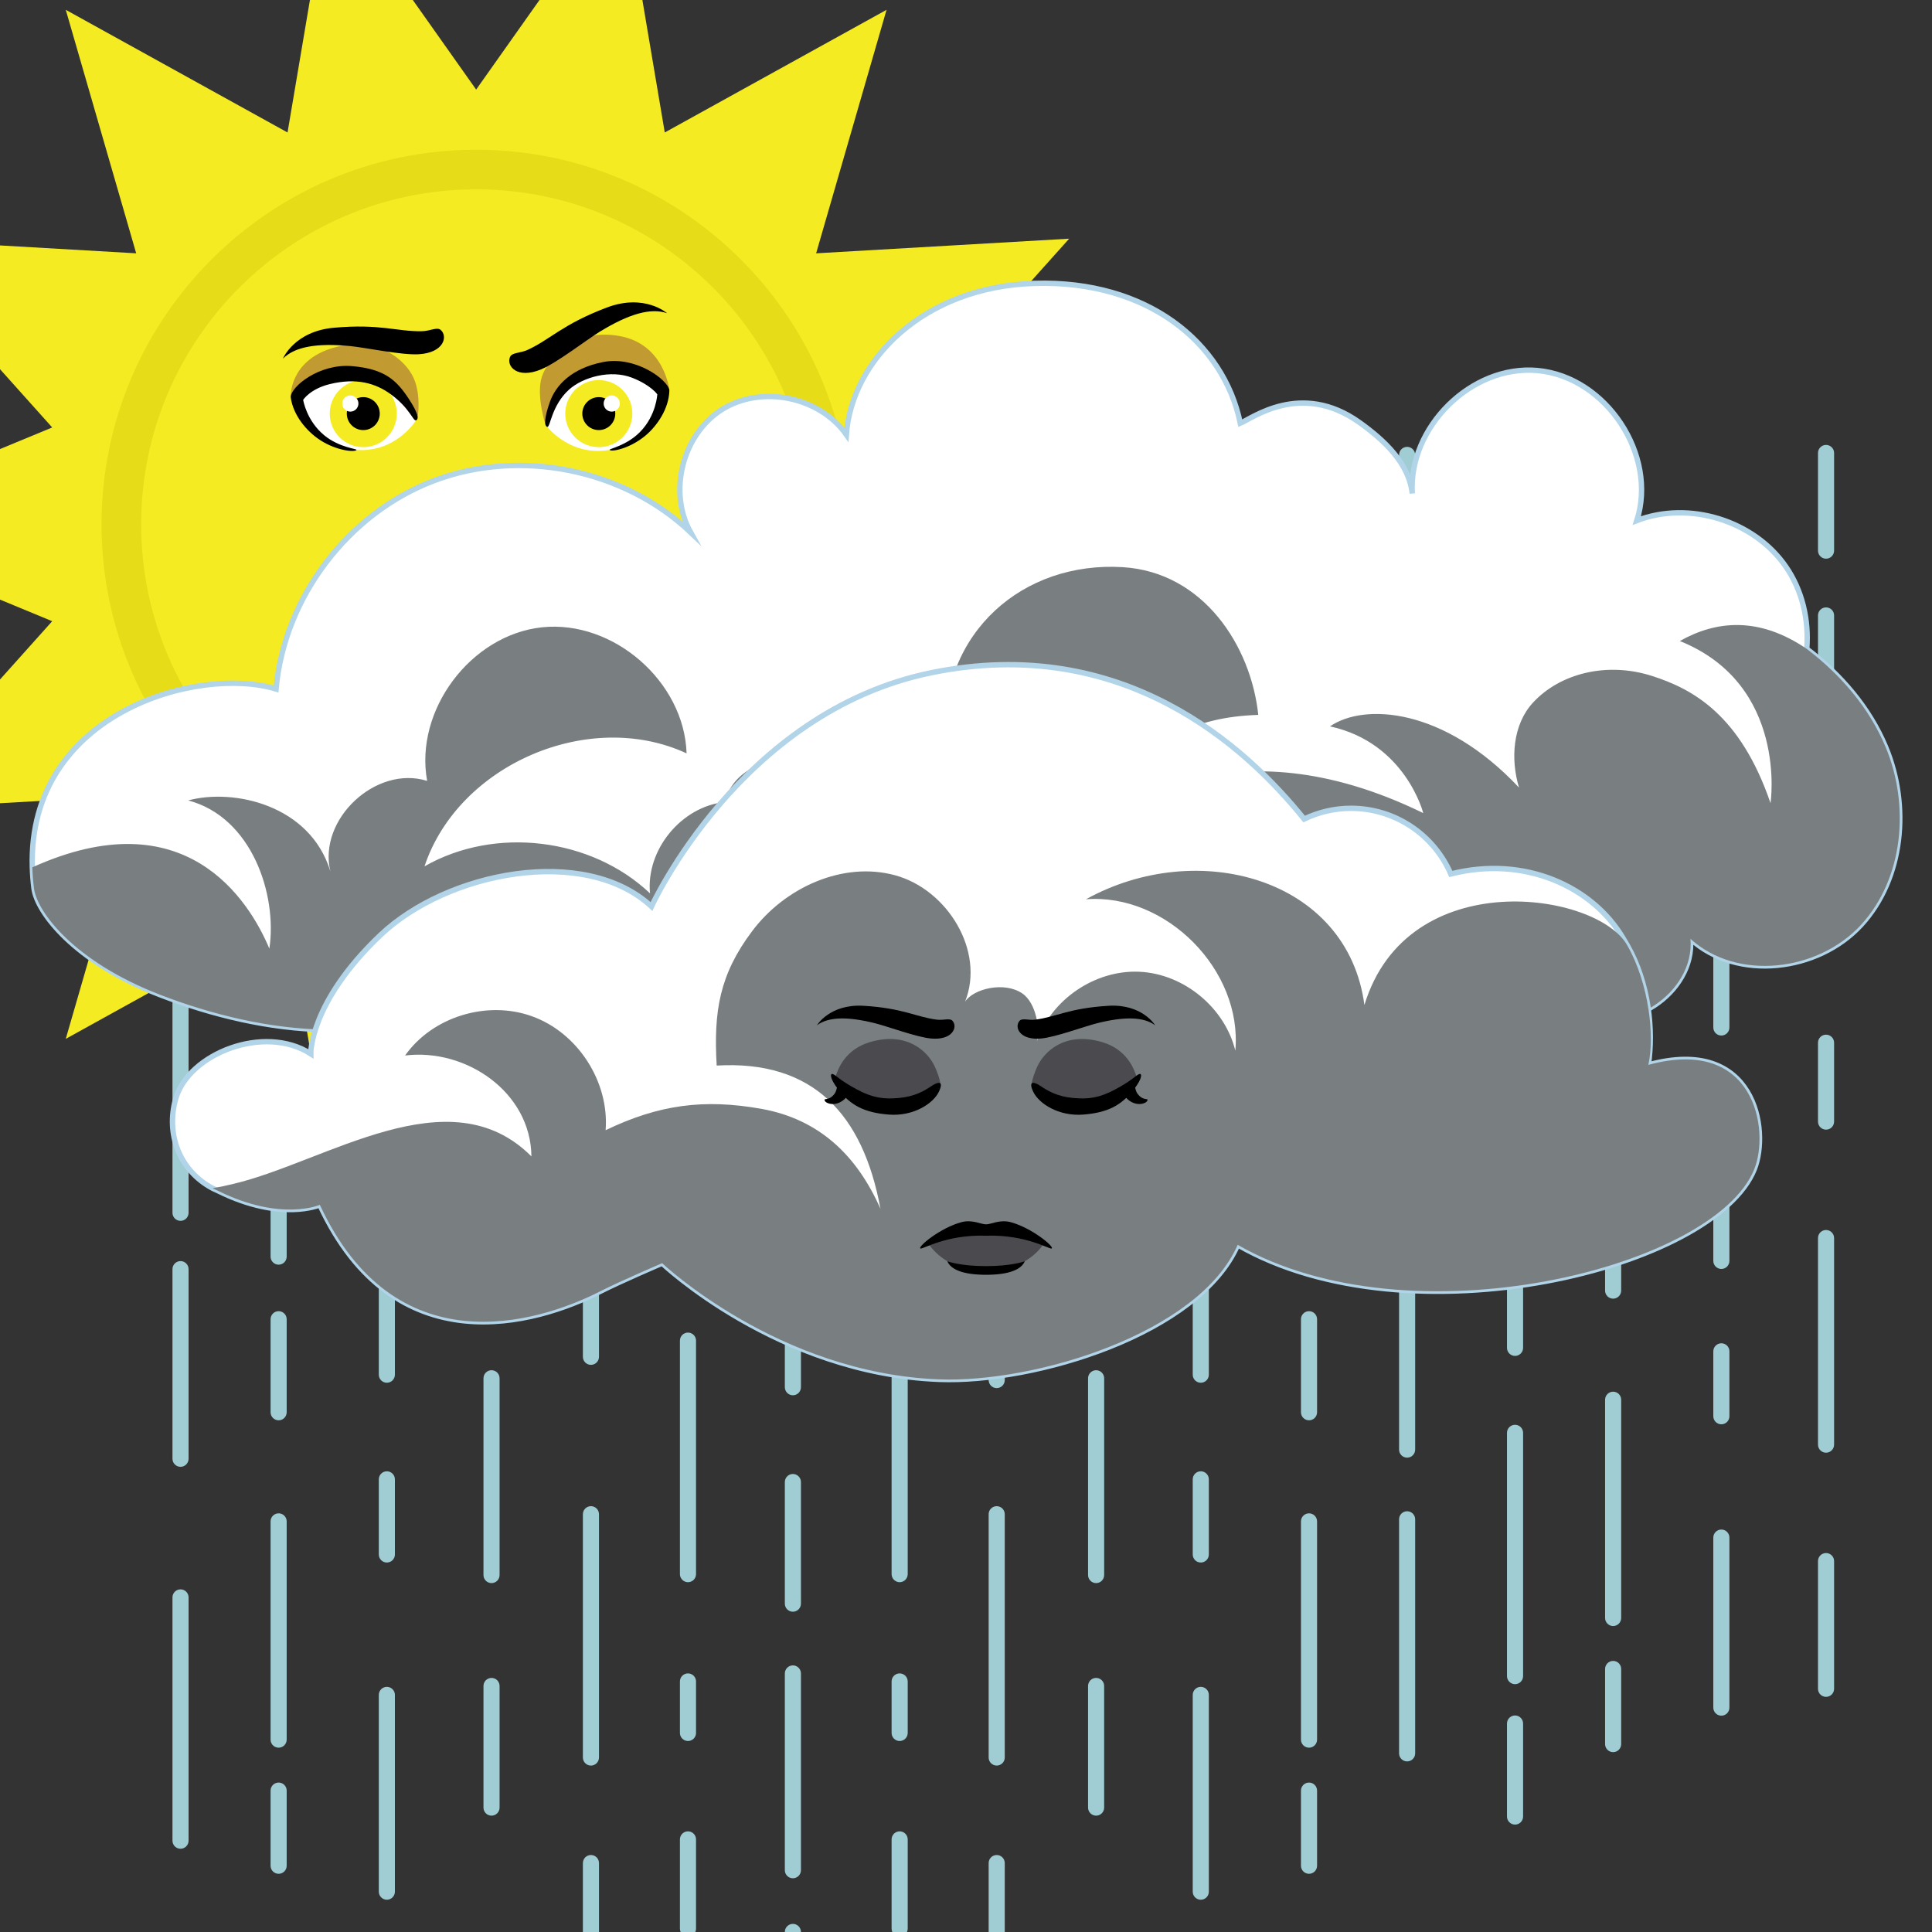 <?xml version="1.0" encoding="UTF-8" standalone="no"?>
<svg
   xmlns:dc="http://purl.org/dc/elements/1.1/"
   xmlns:cc="http://creativecommons.org/ns#"
   xmlns:rdf="http://www.w3.org/1999/02/22-rdf-syntax-ns#"
   xmlns:svg="http://www.w3.org/2000/svg"
   xmlns="http://www.w3.org/2000/svg"
   xmlns:xlink="http://www.w3.org/1999/xlink"
   xmlns:sodipodi="http://sodipodi.sourceforge.net/DTD/sodipodi-0.dtd"
   xmlns:inkscape="http://www.inkscape.org/namespaces/inkscape"
   inkscape:version="1.0 (4035a4fb49, 2020-05-01)"
   sodipodi:docname="305.svg"
   xml:space="preserve"
   enable-background="new 0 0 360 360"
   viewBox="0 0 360 360"
   height="360px"
   width="360px"
   y="0px"
   x="0px"
   id="Capa_1"
   version="1.0"><rect x="0" y="0" width="360" height="360" fill="#333333" stroke="none"/><defs
   id="defs525"><clipPath
   id="SVGID_2_-4"><use
     xlink:href="#SVGID_3_"
     overflow="visible"
     id="use5-27" /></clipPath><clipPath
   id="clipPath1219"><use
     xlink:href="#SVGID_3_"
     overflow="visible"
     id="use1217" /></clipPath><clipPath
   id="SVGID_2_-3"><use
     xlink:href="#SVGID_3_"
     overflow="visible"
     id="use5-8" /></clipPath><rect
   id="SVGID_3_"
   y="-0.57"
   width="360"
   height="361.141" />
	<defs
   id="defs3">
		<rect
   id="SVGID_1_"
   width="360"
   height="361.142" />
	</defs>
	<clipPath
   id="SVGID_2_">
		<use
   xlink:href="#SVGID_1_"
   overflow="visible"
   id="use5" />
	</clipPath>
	
	
	
	
	
	
	
	
</defs><sodipodi:namedview
   inkscape:current-layer="g1205"
   inkscape:window-maximized="1"
   inkscape:window-y="-8"
   inkscape:window-x="-8"
   inkscape:cy="143.16651"
   inkscape:cx="82.116304"
   inkscape:zoom="0.83477884"
   showgrid="false"
   id="namedview523"
   inkscape:window-height="1017"
   inkscape:window-width="1920"
   inkscape:pageshadow="2"
   inkscape:pageopacity="0"
   guidetolerance="10"
   gridtolerance="10"
   objecttolerance="10"
   borderopacity="1"
   bordercolor="#666666"
   pagecolor="#ffffff" />
<g
   clip-path="url(#SVGID_2_)"
   id="g486">
		<g
   id="g36">
			<g
   id="g10">
				<path
   fill="#a0cdd3"
   d="m 51.918,325.655 c -0.828,0 -1.5,-0.672 -1.5,-1.5 v -40.667 c 0,-0.828 0.672,-1.5 1.5,-1.5 0.828,0 1.5,0.672 1.5,1.5 v 40.667 c 0,0.828 -0.672,1.5 -1.5,1.5 z"
   id="path8" />
			</g>
			<g
   id="g14">
				<path
   fill="#a0cdd3"
   d="m 51.918,235.654 c -0.828,0 -1.5,-0.672 -1.5,-1.5 V 216.82 c 0,-0.828 0.672,-1.5 1.5,-1.5 0.828,0 1.5,0.672 1.5,1.5 v 17.334 c 0,0.828 -0.672,1.5 -1.5,1.5 z"
   id="path12" />
			</g>
			<g
   id="g18">
				<path
   fill="#a0cdd3"
   d="m 51.918,136.154 c -0.828,0 -1.5,-0.671 -1.5,-1.5 V 117.32 c 0,-0.829 0.672,-1.5 1.5,-1.5 0.828,0 1.5,0.671 1.5,1.5 v 17.333 c 0,0.829 -0.672,1.501 -1.5,1.501 z"
   id="path16" />
			</g>
			<g
   id="g22">
				<path
   fill="#a0cdd3"
   d="m 51.918,264.654 c -0.828,0 -1.5,-0.672 -1.5,-1.5 V 245.82 c 0,-0.828 0.672,-1.5 1.5,-1.5 0.828,0 1.5,0.672 1.5,1.5 v 17.334 c 0,0.828 -0.672,1.5 -1.5,1.5 z"
   id="path20" />
			</g>
			<g
   id="g26">
				<path
   fill="#a0cdd3"
   d="m 51.918,206.82 c -0.828,0 -1.5,-0.671 -1.5,-1.5 v -10 c 0,-0.829 0.672,-1.5 1.5,-1.5 0.828,0 1.5,0.671 1.5,1.5 v 10 c 0,0.829 -0.672,1.5 -1.5,1.5 z"
   id="path24" />
			</g>
			<g
   id="g30">
				<path
   fill="#a0cdd3"
   d="m 51.918,187.32 c -0.828,0 -1.5,-0.671 -1.5,-1.5 v -35.333 c 0,-0.829 0.672,-1.5 1.5,-1.5 0.828,0 1.5,0.671 1.5,1.5 v 35.333 c 0,0.829 -0.672,1.5 -1.5,1.5 z"
   id="path28" />
			</g>
			<g
   id="g34">
				<path
   fill="#a0cdd3"
   d="m 51.918,349.155 c -0.828,0 -1.5,-0.672 -1.5,-1.5 v -14 c 0,-0.828 0.672,-1.5 1.5,-1.5 0.828,0 1.5,0.672 1.5,1.5 v 14 c 0,0.828 -0.672,1.5 -1.5,1.5 z"
   id="path32" />
			</g>
		</g>
		<g
   id="g62">
			<g
   id="g40">
				<path
   fill="#a0cdd3"
   d="m 91.589,157.82 c -0.829,0 -1.5,-0.671 -1.5,-1.5 v -10 c 0,-0.829 0.671,-1.5 1.5,-1.5 0.829,0 1.5,0.671 1.5,1.5 v 10 c 0,0.829 -0.671,1.5 -1.5,1.5 z"
   id="path38" />
			</g>
			<g
   id="g44">
				<path
   fill="#a0cdd3"
   d="m 91.589,338.321 c -0.829,0 -1.5,-0.672 -1.5,-1.5 v -22.666 c 0,-0.829 0.671,-1.5 1.5,-1.5 0.829,0 1.5,0.672 1.5,1.5 v 22.666 c 0,0.828 -0.671,1.5 -1.5,1.5 z"
   id="path42" />
			</g>
			<g
   id="g48">
				<path
   fill="#a0cdd3"
   d="m 91.589,136.32 c -0.829,0 -1.5,-0.671 -1.5,-1.5 v -17.333 c 0,-0.829 0.671,-1.5 1.5,-1.5 0.829,0 1.5,0.671 1.5,1.5 v 17.333 c 0,0.829 -0.671,1.5 -1.5,1.5 z"
   id="path46" />
			</g>
			<g
   id="g52">
				<path
   fill="#a0cdd3"
   d="m 91.589,204.32 c -0.829,0 -1.5,-0.671 -1.5,-1.5 v -35.333 c 0,-0.829 0.671,-1.5 1.5,-1.5 0.829,0 1.5,0.671 1.5,1.5 v 35.333 c 0,0.829 -0.671,1.5 -1.5,1.5 z"
   id="path50" />
			</g>
			<g
   id="g56">
				<path
   fill="#a0cdd3"
   d="m 91.589,237.654 c -0.829,0 -1.5,-0.672 -1.5,-1.5 v -14 c 0,-0.828 0.671,-1.5 1.5,-1.5 0.829,0 1.5,0.672 1.5,1.5 v 14 c 0,0.828 -0.671,1.5 -1.5,1.5 z"
   id="path54" />
			</g>
			<g
   id="g60">
				<path
   fill="#a0cdd3"
   d="m 91.589,294.987 c -0.829,0 -1.5,-0.672 -1.5,-1.5 V 256.82 c 0,-0.828 0.671,-1.5 1.5,-1.5 0.829,0 1.5,0.672 1.5,1.5 v 36.667 c 0,0.828 -0.671,1.5 -1.5,1.5 z"
   id="path58" />
			</g>
		</g>
		<g
   id="g84">
			<g
   id="g66">
				<path
   fill="#a0cdd3"
   d="m 33.638,168.654 c -0.828,0 -1.5,-0.671 -1.5,-1.5 V 149.82 c 0,-0.829 0.672,-1.5 1.5,-1.5 0.828,0 1.5,0.671 1.5,1.5 v 17.333 c 0,0.829 -0.672,1.501 -1.5,1.501 z"
   id="path64" />
			</g>
			<g
   id="g70">
				<path
   fill="#a0cdd3"
   d="m 33.638,136.82 c -0.828,0 -1.5,-0.671 -1.5,-1.5 v -17.333 c 0,-0.829 0.672,-1.5 1.5,-1.5 0.828,0 1.5,0.671 1.5,1.5 v 17.333 c 0,0.829 -0.672,1.5 -1.5,1.5 z"
   id="path68" />
			</g>
			<g
   id="g74">
				<path
   fill="#a0cdd3"
   d="m 33.638,273.32 c -0.828,0 -1.5,-0.672 -1.5,-1.5 v -35.333 c 0,-0.828 0.672,-1.5 1.5,-1.5 0.828,0 1.5,0.672 1.5,1.5 v 35.333 c 0,0.828 -0.672,1.5 -1.5,1.5 z"
   id="path72" />
			</g>
			<g
   id="g78">
				<path
   fill="#a0cdd3"
   d="m 33.638,227.487 c -0.828,0 -1.5,-0.672 -1.5,-1.5 v -45.333 c 0,-0.829 0.672,-1.5 1.5,-1.5 0.828,0 1.5,0.671 1.5,1.5 v 45.333 c 0,0.828 -0.672,1.5 -1.5,1.5 z"
   id="path76" />
			</g>
			<g
   id="g82">
				<path
   fill="#a0cdd3"
   d="m 33.638,344.487 c -0.828,0 -1.5,-0.672 -1.5,-1.5 v -45.333 c 0,-0.828 0.672,-1.5 1.5,-1.5 0.828,0 1.5,0.672 1.5,1.5 v 45.333 c 0,0.828 -0.672,1.5 -1.5,1.5 z"
   id="path80" />
			</g>
		</g>
		<g
   id="g114">
			<g
   id="g88">
				<path
   fill="#a0cdd3"
   d="m 110.112,117.82 c -0.829,0 -1.5,-0.671 -1.5,-1.5 v -10 c 0,-0.829 0.671,-1.5 1.5,-1.5 0.829,0 1.5,0.671 1.5,1.5 v 10 c 0,0.829 -0.671,1.5 -1.5,1.5 z"
   id="path86" />
			</g>
			<g
   id="g92">
				<path
   fill="#a0cdd3"
   d="m 110.112,171.654 c -0.829,0 -1.5,-0.671 -1.5,-1.5 V 138.82 c 0,-0.829 0.671,-1.5 1.5,-1.5 0.829,0 1.5,0.671 1.5,1.5 v 31.333 c 0,0.829 -0.671,1.501 -1.5,1.501 z"
   id="path90" />
			</g>
			<g
   id="g96">
				<path
   fill="#a0cdd3"
   d="m 110.112,199.654 c -0.829,0 -1.5,-0.671 -1.5,-1.5 v -12 c 0,-0.829 0.671,-1.5 1.5,-1.5 0.829,0 1.5,0.671 1.5,1.5 v 12 c 0,0.828 -0.671,1.5 -1.5,1.5 z"
   id="path94" />
			</g>
			<g
   id="g100">
				<path
   fill="#a0cdd3"
   d="m 110.112,254.32 c -0.829,0 -1.5,-0.672 -1.5,-1.5 v -33.333 c 0,-0.828 0.671,-1.5 1.5,-1.5 0.829,0 1.5,0.672 1.5,1.5 v 33.333 c 0,0.828 -0.671,1.5 -1.5,1.5 z"
   id="path98" />
			</g>
			<g
   id="g104">
				<path
   fill="#a0cdd3"
   d="m 110.112,362.655 c -0.829,0 -1.5,-0.672 -1.5,-1.5 v -14 c 0,-0.828 0.671,-1.5 1.5,-1.5 0.829,0 1.5,0.672 1.5,1.5 v 14 c 0,0.828 -0.671,1.5 -1.5,1.5 z"
   id="path102" />
			</g>
			<g
   id="g108">
				<path
   fill="#a0cdd3"
   d="m 110.112,98.654 c -0.829,0 -1.5,-0.671 -1.5,-1.5 v -14 c 0,-0.829 0.671,-1.5 1.5,-1.5 0.829,0 1.5,0.671 1.5,1.5 v 14 c 0,0.828 -0.671,1.5 -1.5,1.5 z"
   id="path106" />
			</g>
			<g
   id="g112">
				<path
   fill="#a0cdd3"
   d="m 110.112,328.987 c -0.829,0 -1.5,-0.672 -1.5,-1.5 v -45.333 c 0,-0.828 0.671,-1.5 1.5,-1.5 0.829,0 1.5,0.672 1.5,1.5 v 45.333 c 0,0.828 -0.671,1.5 -1.5,1.5 z"
   id="path110" />
			</g>
		</g>
		<g
   id="g140">
			<g
   id="g118">
				<path
   fill="#a0cdd3"
   d="m 128.195,179.805 c -0.828,0 -1.5,-0.671 -1.5,-1.5 v -39.03 c 0,-0.829 0.672,-1.5 1.5,-1.5 0.829,0 1.5,0.671 1.5,1.5 v 39.03 c 0,0.828 -0.671,1.5 -1.5,1.5 z"
   id="path116" />
			</g>
			<g
   id="g122">
				<path
   fill="#a0cdd3"
   d="m 128.195,128.458 c -0.828,0 -1.5,-0.671 -1.5,-1.5 V 87.927 c 0,-0.829 0.672,-1.5 1.5,-1.5 0.829,0 1.5,0.671 1.5,1.5 v 39.031 c 0,0.828 -0.671,1.5 -1.5,1.5 z"
   id="path120" />
			</g>
			<g
   id="g126">
				<path
   fill="#a0cdd3"
   d="m 128.195,231.633 c -0.828,0 -1.5,-0.672 -1.5,-1.5 v -21.755 c 0,-0.829 0.672,-1.5 1.5,-1.5 0.829,0 1.5,0.671 1.5,1.5 v 21.755 c 0,0.828 -0.671,1.5 -1.5,1.5 z"
   id="path124" />
			</g>
			<g
   id="g130">
				<path
   fill="#a0cdd3"
   d="m 128.195,324.411 c -0.828,0 -1.5,-0.672 -1.5,-1.5 v -9.598 c 0,-0.828 0.672,-1.5 1.5,-1.5 0.829,0 1.5,0.672 1.5,1.5 v 9.598 c 0,0.828 -0.671,1.5 -1.5,1.5 z"
   id="path128" />
			</g>
			<g
   id="g134">
				<path
   fill="#a0cdd3"
   d="m 128.195,360.881 c -0.828,0 -1.5,-0.672 -1.5,-1.5 v -16.637 c 0,-0.828 0.672,-1.5 1.5,-1.5 0.829,0 1.5,0.672 1.5,1.5 v 16.637 c 0,0.828 -0.671,1.5 -1.5,1.5 z"
   id="path132" />
			</g>
			<g
   id="g138">
				<path
   fill="#a0cdd3"
   d="m 128.195,294.817 c -0.828,0 -1.5,-0.672 -1.5,-1.5 v -43.51 c 0,-0.828 0.672,-1.5 1.5,-1.5 0.829,0 1.5,0.672 1.5,1.5 v 43.51 c 0,0.829 -0.671,1.5 -1.5,1.5 z"
   id="path136" />
			</g>
		</g>
		<g
   id="g166">
			<g
   id="g144">
				<path
   fill="#a0cdd3"
   d="m 72.084,257.654 c -0.828,0 -1.5,-0.672 -1.5,-1.5 V 224.82 c 0,-0.828 0.672,-1.5 1.5,-1.5 0.829,0 1.5,0.672 1.5,1.5 v 31.334 c 0,0.828 -0.671,1.5 -1.5,1.5 z"
   id="path142" />
			</g>
			<g
   id="g148">
				<path
   fill="#a0cdd3"
   d="m 72.084,291.154 c -0.828,0 -1.5,-0.672 -1.5,-1.5 v -14 c 0,-0.828 0.672,-1.5 1.5,-1.5 0.829,0 1.5,0.672 1.5,1.5 v 14 c 0,0.828 -0.671,1.5 -1.5,1.5 z"
   id="path146" />
			</g>
			<g
   id="g152">
				<path
   fill="#a0cdd3"
   d="m 72.084,117.154 c -0.828,0 -1.5,-0.671 -1.5,-1.5 v -14 c 0,-0.829 0.672,-1.5 1.5,-1.5 0.829,0 1.5,0.671 1.5,1.5 v 14 c 0,0.828 -0.671,1.5 -1.5,1.5 z"
   id="path150" />
			</g>
			<g
   id="g156">
				<path
   fill="#a0cdd3"
   d="m 72.084,353.987 c -0.828,0 -1.5,-0.672 -1.5,-1.5 v -36.666 c 0,-0.828 0.672,-1.5 1.5,-1.5 0.829,0 1.5,0.672 1.5,1.5 v 36.666 c 0,0.828 -0.671,1.5 -1.5,1.5 z"
   id="path154" />
			</g>
			<g
   id="g160">
				<path
   fill="#a0cdd3"
   d="m 72.084,175.987 c -0.828,0 -1.5,-0.671 -1.5,-1.5 v -45.333 c 0,-0.829 0.672,-1.5 1.5,-1.5 0.829,0 1.5,0.671 1.5,1.5 v 45.333 c 0,0.829 -0.671,1.5 -1.5,1.5 z"
   id="path158" />
			</g>
			<g
   id="g164">
				<path
   fill="#a0cdd3"
   d="m 72.084,207.32 c -0.828,0 -1.5,-0.671 -1.5,-1.5 v -19.333 c 0,-0.829 0.672,-1.5 1.5,-1.5 0.829,0 1.5,0.671 1.5,1.5 v 19.333 c 0,0.829 -0.671,1.5 -1.5,1.5 z"
   id="path162" />
			</g>
		</g>
		<g
   id="g200">
			<g
   id="g170">
				<path
   fill="#a0cdd3"
   d="m 243.916,325.655 c -0.829,0 -1.5,-0.672 -1.5,-1.5 v -40.667 c 0,-0.828 0.671,-1.5 1.5,-1.5 0.828,0 1.5,0.672 1.5,1.5 v 40.667 c 0,0.828 -0.672,1.5 -1.5,1.5 z"
   id="path168" />
			</g>
			<g
   id="g174">
				<path
   fill="#a0cdd3"
   d="m 243.916,235.654 c -0.829,0 -1.5,-0.672 -1.5,-1.5 V 216.82 c 0,-0.828 0.671,-1.5 1.5,-1.5 0.828,0 1.5,0.672 1.5,1.5 v 17.334 c 0,0.828 -0.672,1.5 -1.5,1.5 z"
   id="path172" />
			</g>
			<g
   id="g178">
				<path
   fill="#a0cdd3"
   d="m 243.916,136.154 c -0.829,0 -1.5,-0.671 -1.5,-1.5 V 117.32 c 0,-0.829 0.671,-1.5 1.5,-1.5 0.828,0 1.5,0.671 1.5,1.5 v 17.333 c 0,0.829 -0.672,1.501 -1.5,1.501 z"
   id="path176" />
			</g>
			<g
   id="g182">
				<path
   fill="#a0cdd3"
   d="m 243.916,264.654 c -0.829,0 -1.5,-0.672 -1.5,-1.5 V 245.82 c 0,-0.828 0.671,-1.5 1.5,-1.5 0.828,0 1.5,0.672 1.5,1.5 v 17.334 c 0,0.828 -0.672,1.5 -1.5,1.5 z"
   id="path180" />
			</g>
			<g
   id="g186">
				<path
   fill="#a0cdd3"
   d="m 243.916,206.82 c -0.829,0 -1.5,-0.671 -1.5,-1.5 v -10 c 0,-0.829 0.671,-1.5 1.5,-1.5 0.828,0 1.5,0.671 1.5,1.5 v 10 c 0,0.829 -0.672,1.5 -1.5,1.5 z"
   id="path184" />
			</g>
			<g
   id="g190">
				<path
   fill="#a0cdd3"
   d="m 243.916,103.487 c -0.829,0 -1.5,-0.671 -1.5,-1.5 v -10 c 0,-0.829 0.671,-1.5 1.5,-1.5 0.828,0 1.5,0.671 1.5,1.5 v 10 c 0,0.829 -0.672,1.5 -1.5,1.5 z"
   id="path188" />
			</g>
			<g
   id="g194">
				<path
   fill="#a0cdd3"
   d="m 243.916,187.32 c -0.829,0 -1.5,-0.671 -1.5,-1.5 v -35.333 c 0,-0.829 0.671,-1.5 1.5,-1.5 0.828,0 1.5,0.671 1.5,1.5 v 35.333 c 0,0.829 -0.672,1.5 -1.5,1.5 z"
   id="path192" />
			</g>
			<g
   id="g198">
				<path
   fill="#a0cdd3"
   d="m 243.916,349.155 c -0.829,0 -1.5,-0.672 -1.5,-1.5 v -14 c 0,-0.828 0.671,-1.5 1.5,-1.5 0.828,0 1.5,0.672 1.5,1.5 v 14 c 0,0.828 -0.672,1.5 -1.5,1.5 z"
   id="path196" />
			</g>
		</g>
		<g
   id="g230">
			<g
   id="g204">
				<path
   fill="#a0cdd3"
   d="m 204.244,157.82 c -0.828,0 -1.5,-0.671 -1.5,-1.5 v -10 c 0,-0.829 0.672,-1.5 1.5,-1.5 0.828,0 1.5,0.671 1.5,1.5 v 10 c 0,0.829 -0.672,1.5 -1.5,1.5 z"
   id="path202" />
			</g>
			<g
   id="g208">
				<path
   fill="#a0cdd3"
   d="m 204.244,108.487 c -0.828,0 -1.5,-0.671 -1.5,-1.5 v -10 c 0,-0.829 0.672,-1.5 1.5,-1.5 0.828,0 1.5,0.671 1.5,1.5 v 10 c 0,0.829 -0.672,1.5 -1.5,1.5 z"
   id="path206" />
			</g>
			<g
   id="g212">
				<path
   fill="#a0cdd3"
   d="m 204.244,338.321 c -0.828,0 -1.5,-0.672 -1.5,-1.5 v -22.666 c 0,-0.829 0.672,-1.5 1.5,-1.5 0.828,0 1.5,0.672 1.5,1.5 v 22.666 c 0,0.828 -0.672,1.5 -1.5,1.5 z"
   id="path210" />
			</g>
			<g
   id="g216">
				<path
   fill="#a0cdd3"
   d="m 204.244,136.32 c -0.828,0 -1.5,-0.671 -1.5,-1.5 v -17.333 c 0,-0.829 0.672,-1.5 1.5,-1.5 0.828,0 1.5,0.671 1.5,1.5 v 17.333 c 0,0.829 -0.672,1.5 -1.5,1.5 z"
   id="path214" />
			</g>
			<g
   id="g220">
				<path
   fill="#a0cdd3"
   d="m 204.244,204.32 c -0.828,0 -1.5,-0.671 -1.5,-1.5 v -35.333 c 0,-0.829 0.672,-1.5 1.5,-1.5 0.828,0 1.5,0.671 1.5,1.5 v 35.333 c 0,0.829 -0.672,1.5 -1.5,1.5 z"
   id="path218" />
			</g>
			<g
   id="g224">
				<path
   fill="#a0cdd3"
   d="m 204.244,237.654 c -0.828,0 -1.5,-0.672 -1.5,-1.5 v -14 c 0,-0.828 0.672,-1.5 1.5,-1.5 0.828,0 1.5,0.672 1.5,1.5 v 14 c 0,0.828 -0.672,1.5 -1.5,1.5 z"
   id="path222" />
			</g>
			<g
   id="g228">
				<path
   fill="#a0cdd3"
   d="m 204.244,294.987 c -0.828,0 -1.5,-0.672 -1.5,-1.5 V 256.82 c 0,-0.828 0.672,-1.5 1.5,-1.5 0.828,0 1.5,0.672 1.5,1.5 v 36.667 c 0,0.828 -0.672,1.5 -1.5,1.5 z"
   id="path226" />
			</g>
		</g>
		<g
   id="g264">
			<g
   id="g234">
				<path
   fill="#a0cdd3"
   d="m 147.744,122.82 c -0.828,0 -1.5,-0.671 -1.5,-1.5 v -10 c 0,-0.829 0.672,-1.5 1.5,-1.5 0.828,0 1.5,0.671 1.5,1.5 v 10 c 0,0.829 -0.672,1.5 -1.5,1.5 z"
   id="path232" />
			</g>
			<g
   id="g238">
				<path
   fill="#a0cdd3"
   d="m 147.744,300.32 c -0.828,0 -1.5,-0.672 -1.5,-1.5 v -22.666 c 0,-0.828 0.672,-1.5 1.5,-1.5 0.828,0 1.5,0.672 1.5,1.5 v 22.666 c 0,0.828 -0.672,1.5 -1.5,1.5 z"
   id="path236" />
			</g>
			<g
   id="g242">
				<path
   fill="#a0cdd3"
   d="m 147.744,101.32 c -0.828,0 -1.5,-0.671 -1.5,-1.5 V 82.487 c 0,-0.829 0.672,-1.5 1.5,-1.5 0.828,0 1.5,0.671 1.5,1.5 V 99.82 c 0,0.829 -0.672,1.5 -1.5,1.5 z"
   id="path240" />
			</g>
			<g
   id="g246">
				<path
   fill="#a0cdd3"
   d="m 147.744,378.821 c -0.828,0 -1.5,-0.672 -1.5,-1.5 v -17.334 c 0,-0.828 0.672,-1.5 1.5,-1.5 0.828,0 1.5,0.672 1.5,1.5 v 17.334 c 0,0.828 -0.672,1.5 -1.5,1.5 z"
   id="path244" />
			</g>
			<g
   id="g250">
				<path
   fill="#a0cdd3"
   d="m 147.744,169.32 c -0.828,0 -1.5,-0.671 -1.5,-1.5 v -35.333 c 0,-0.829 0.672,-1.5 1.5,-1.5 0.828,0 1.5,0.671 1.5,1.5 v 35.333 c 0,0.829 -0.672,1.5 -1.5,1.5 z"
   id="path248" />
			</g>
			<g
   id="g254">
				<path
   fill="#a0cdd3"
   d="m 147.744,202.654 c -0.828,0 -1.5,-0.671 -1.5,-1.5 v -14 c 0,-0.829 0.672,-1.5 1.5,-1.5 0.828,0 1.5,0.671 1.5,1.5 v 14 c 0,0.828 -0.672,1.5 -1.5,1.5 z"
   id="path252" />
			</g>
			<g
   id="g258">
				<path
   fill="#a0cdd3"
   d="m 147.744,259.987 c -0.828,0 -1.5,-0.672 -1.5,-1.5 V 221.82 c 0,-0.828 0.672,-1.5 1.5,-1.5 0.828,0 1.5,0.672 1.5,1.5 v 36.667 c 0,0.828 -0.672,1.5 -1.5,1.5 z"
   id="path256" />
			</g>
			<g
   id="g262">
				<path
   fill="#a0cdd3"
   d="m 147.744,349.987 c -0.828,0 -1.5,-0.672 -1.5,-1.5 V 311.82 c 0,-0.828 0.672,-1.5 1.5,-1.5 0.828,0 1.5,0.672 1.5,1.5 v 36.667 c 0,0.828 -0.672,1.5 -1.5,1.5 z"
   id="path260" />
			</g>
		</g>
		<g
   id="g290">
			<g
   id="g268">
				<path
   fill="#a0cdd3"
   d="m 262.195,165.47 c -0.828,0 -1.5,-0.671 -1.5,-1.5 v -16.675 c 0,-0.829 0.672,-1.5 1.5,-1.5 0.829,0 1.5,0.671 1.5,1.5 v 16.675 c 0,0.828 -0.671,1.5 -1.5,1.5 z"
   id="path266" />
			</g>
			<g
   id="g272">
				<path
   fill="#a0cdd3"
   d="m 262.195,102.938 c -0.828,0 -1.5,-0.671 -1.5,-1.5 V 84.764 c 0,-0.829 0.672,-1.5 1.5,-1.5 0.829,0 1.5,0.671 1.5,1.5 v 16.675 c 0,0.828 -0.671,1.499 -1.5,1.499 z"
   id="path270" />
			</g>
			<g
   id="g276">
				<path
   fill="#a0cdd3"
   d="m 262.195,134.845 c -0.828,0 -1.5,-0.671 -1.5,-1.5 V 116.67 c 0,-0.829 0.672,-1.5 1.5,-1.5 0.829,0 1.5,0.671 1.5,1.5 v 16.675 c 0,0.829 -0.671,1.5 -1.5,1.5 z"
   id="path274" />
			</g>
			<g
   id="g280">
				<path
   fill="#a0cdd3"
   d="m 262.195,271.612 c -0.828,0 -1.5,-0.672 -1.5,-1.5 v -33.991 c 0,-0.828 0.672,-1.5 1.5,-1.5 0.829,0 1.5,0.672 1.5,1.5 v 33.991 c 0,0.828 -0.671,1.5 -1.5,1.5 z"
   id="path278" />
			</g>
			<g
   id="g284">
				<path
   fill="#a0cdd3"
   d="m 262.195,222.068 c -0.828,0 -1.5,-0.672 -1.5,-1.5 v -43.611 c 0,-0.829 0.672,-1.5 1.5,-1.5 0.829,0 1.5,0.671 1.5,1.5 v 43.611 c 0,0.828 -0.671,1.5 -1.5,1.5 z"
   id="path282" />
			</g>
			<g
   id="g288">
				<path
   fill="#a0cdd3"
   d="m 262.195,328.211 c -0.828,0 -1.5,-0.672 -1.5,-1.5 V 283.1 c 0,-0.828 0.672,-1.5 1.5,-1.5 0.829,0 1.5,0.672 1.5,1.5 v 43.612 c 0,0.828 -0.671,1.499 -1.5,1.499 z"
   id="path286" />
			</g>
		</g>
		<g
   id="g320">
			<g
   id="g294">
				<path
   fill="#a0cdd3"
   d="m 185.721,88.82 c -0.828,0 -1.5,-0.671 -1.5,-1.5 v -10 c 0,-0.829 0.672,-1.5 1.5,-1.5 0.829,0 1.5,0.671 1.5,1.5 v 10 c 0,0.829 -0.671,1.5 -1.5,1.5 z"
   id="path292" />
			</g>
			<g
   id="g298">
				<path
   fill="#a0cdd3"
   d="m 185.721,179.32 c -0.828,0 -1.5,-0.671 -1.5,-1.5 v -31.333 c 0,-0.829 0.672,-1.5 1.5,-1.5 0.829,0 1.5,0.671 1.5,1.5 v 31.333 c 0,0.829 -0.671,1.5 -1.5,1.5 z"
   id="path296" />
			</g>
			<g
   id="g302">
				<path
   fill="#a0cdd3"
   d="m 185.721,208.32 c -0.828,0 -1.5,-0.671 -1.5,-1.5 v -12 c 0,-0.829 0.672,-1.5 1.5,-1.5 0.829,0 1.5,0.671 1.5,1.5 v 12 c 0,0.829 -0.671,1.5 -1.5,1.5 z"
   id="path300" />
			</g>
			<g
   id="g306">
				<path
   fill="#a0cdd3"
   d="m 185.721,258.654 c -0.828,0 -1.5,-0.672 -1.5,-1.5 V 223.82 c 0,-0.828 0.672,-1.5 1.5,-1.5 0.829,0 1.5,0.672 1.5,1.5 v 33.334 c 0,0.828 -0.671,1.5 -1.5,1.5 z"
   id="path304" />
			</g>
			<g
   id="g310">
				<path
   fill="#a0cdd3"
   d="m 185.721,134.32 c -0.828,0 -1.5,-0.671 -1.5,-1.5 V 99.487 c 0,-0.829 0.672,-1.5 1.5,-1.5 0.829,0 1.5,0.671 1.5,1.5 v 33.333 c 0,0.829 -0.671,1.5 -1.5,1.5 z"
   id="path308" />
			</g>
			<g
   id="g314">
				<path
   fill="#a0cdd3"
   d="m 185.721,362.655 c -0.828,0 -1.5,-0.672 -1.5,-1.5 v -14 c 0,-0.828 0.672,-1.5 1.5,-1.5 0.829,0 1.5,0.672 1.5,1.5 v 14 c 0,0.828 -0.671,1.5 -1.5,1.5 z"
   id="path312" />
			</g>
			<g
   id="g318">
				<path
   fill="#a0cdd3"
   d="m 185.721,328.987 c -0.828,0 -1.5,-0.672 -1.5,-1.5 v -45.333 c 0,-0.828 0.672,-1.5 1.5,-1.5 0.829,0 1.5,0.672 1.5,1.5 v 45.333 c 0,0.828 -0.671,1.5 -1.5,1.5 z"
   id="path316" />
			</g>
		</g>
		<g
   id="g350">
			<g
   id="g324">
				<path
   fill="#a0cdd3"
   d="m 167.638,179.805 c -0.829,0 -1.5,-0.671 -1.5,-1.5 v -39.03 c 0,-0.829 0.671,-1.5 1.5,-1.5 0.829,0 1.5,0.671 1.5,1.5 v 39.03 c 0,0.828 -0.671,1.5 -1.5,1.5 z"
   id="path322" />
			</g>
			<g
   id="g328">
				<path
   fill="#a0cdd3"
   d="m 167.638,128.458 c -0.829,0 -1.5,-0.671 -1.5,-1.5 V 87.927 c 0,-0.829 0.671,-1.5 1.5,-1.5 0.829,0 1.5,0.671 1.5,1.5 v 39.031 c 0,0.828 -0.671,1.5 -1.5,1.5 z"
   id="path326" />
			</g>
			<g
   id="g332">
				<path
   fill="#a0cdd3"
   d="m 167.638,231.633 c -0.829,0 -1.5,-0.672 -1.5,-1.5 v -21.755 c 0,-0.829 0.671,-1.5 1.5,-1.5 0.829,0 1.5,0.671 1.5,1.5 v 21.755 c 0,0.828 -0.671,1.5 -1.5,1.5 z"
   id="path330" />
			</g>
			<g
   id="g336">
				<path
   fill="#a0cdd3"
   d="m 167.638,79.632 c -0.829,0 -1.5,-0.671 -1.5,-1.5 V 56.377 c 0,-0.829 0.671,-1.5 1.5,-1.5 0.829,0 1.5,0.671 1.5,1.5 v 21.755 c 0,0.829 -0.671,1.5 -1.5,1.5 z"
   id="path334" />
			</g>
			<g
   id="g340">
				<path
   fill="#a0cdd3"
   d="m 167.638,324.411 c -0.829,0 -1.5,-0.672 -1.5,-1.5 v -9.598 c 0,-0.828 0.671,-1.5 1.5,-1.5 0.829,0 1.5,0.672 1.5,1.5 v 9.598 c 0,0.828 -0.671,1.5 -1.5,1.5 z"
   id="path338" />
			</g>
			<g
   id="g344">
				<path
   fill="#a0cdd3"
   d="m 167.638,360.881 c -0.829,0 -1.5,-0.672 -1.5,-1.5 v -16.637 c 0,-0.828 0.671,-1.5 1.5,-1.5 0.829,0 1.5,0.672 1.5,1.5 v 16.637 c 0,0.828 -0.671,1.5 -1.5,1.5 z"
   id="path342" />
			</g>
			<g
   id="g348">
				<path
   fill="#a0cdd3"
   d="m 167.638,294.817 c -0.829,0 -1.5,-0.672 -1.5,-1.5 v -43.51 c 0,-0.828 0.671,-1.5 1.5,-1.5 0.829,0 1.5,0.672 1.5,1.5 v 43.51 c 0,0.829 -0.671,1.5 -1.5,1.5 z"
   id="path346" />
			</g>
		</g>
		<g
   id="g376">
			<g
   id="g354">
				<path
   fill="#a0cdd3"
   d="m 223.749,257.654 c -0.829,0 -1.5,-0.672 -1.5,-1.5 V 224.82 c 0,-0.828 0.671,-1.5 1.5,-1.5 0.829,0 1.5,0.672 1.5,1.5 v 31.334 c 0,0.828 -0.671,1.5 -1.5,1.5 z"
   id="path352" />
			</g>
			<g
   id="g358">
				<path
   fill="#a0cdd3"
   d="m 223.749,291.154 c -0.829,0 -1.5,-0.672 -1.5,-1.5 v -14 c 0,-0.828 0.671,-1.5 1.5,-1.5 0.829,0 1.5,0.672 1.5,1.5 v 14 c 0,0.828 -0.671,1.5 -1.5,1.5 z"
   id="path356" />
			</g>
			<g
   id="g362">
				<path
   fill="#a0cdd3"
   d="m 223.749,353.987 c -0.829,0 -1.5,-0.672 -1.5,-1.5 v -36.666 c 0,-0.828 0.671,-1.5 1.5,-1.5 0.829,0 1.5,0.672 1.5,1.5 v 36.666 c 0,0.828 -0.671,1.5 -1.5,1.5 z"
   id="path360" />
			</g>
			<g
   id="g366">
				<path
   fill="#a0cdd3"
   d="m 223.749,175.987 c -0.829,0 -1.5,-0.671 -1.5,-1.5 v -45.333 c 0,-0.829 0.671,-1.5 1.5,-1.5 0.829,0 1.5,0.671 1.5,1.5 v 45.333 c 0,0.829 -0.671,1.5 -1.5,1.5 z"
   id="path364" />
			</g>
			<g
   id="g370">
				<path
   fill="#a0cdd3"
   d="m 223.749,207.32 c -0.829,0 -1.5,-0.671 -1.5,-1.5 v -19.333 c 0,-0.829 0.671,-1.5 1.5,-1.5 0.829,0 1.5,0.671 1.5,1.5 v 19.333 c 0,0.829 -0.671,1.5 -1.5,1.5 z"
   id="path368" />
			</g>
			<g
   id="g374">
				<path
   fill="#a0cdd3"
   d="m 223.749,117.32 c -0.829,0 -1.5,-0.671 -1.5,-1.5 V 96.487 c 0,-0.829 0.671,-1.5 1.5,-1.5 0.829,0 1.5,0.671 1.5,1.5 v 19.333 c 0,0.829 -0.671,1.5 -1.5,1.5 z"
   id="path372" />
			</g>
		</g>
		<g
   id="g406">
			<g
   id="g380">
				<path
   fill="#a0cdd3"
   d="m 300.584,302.987 c -0.828,0 -1.5,-0.672 -1.5,-1.5 V 260.82 c 0,-0.828 0.672,-1.5 1.5,-1.5 0.828,0 1.5,0.672 1.5,1.5 v 40.667 c 0,0.828 -0.672,1.5 -1.5,1.5 z"
   id="path378" />
			</g>
			<g
   id="g384">
				<path
   fill="#a0cdd3"
   d="m 300.584,212.987 c -0.828,0 -1.5,-0.671 -1.5,-1.5 v -17.333 c 0,-0.829 0.672,-1.5 1.5,-1.5 0.828,0 1.5,0.671 1.5,1.5 v 17.333 c 0,0.829 -0.672,1.5 -1.5,1.5 z"
   id="path382" />
			</g>
			<g
   id="g388">
				<path
   fill="#a0cdd3"
   d="m 300.584,113.487 c -0.828,0 -1.5,-0.671 -1.5,-1.5 V 94.654 c 0,-0.829 0.672,-1.5 1.5,-1.5 0.828,0 1.5,0.671 1.5,1.5 v 17.333 c 0,0.829 -0.672,1.5 -1.5,1.5 z"
   id="path386" />
			</g>
			<g
   id="g392">
				<path
   fill="#a0cdd3"
   d="m 300.584,241.987 c -0.828,0 -1.5,-0.672 -1.5,-1.5 v -17.333 c 0,-0.828 0.672,-1.5 1.5,-1.5 0.828,0 1.5,0.672 1.5,1.5 v 17.333 c 0,0.828 -0.672,1.5 -1.5,1.5 z"
   id="path390" />
			</g>
			<g
   id="g396">
				<path
   fill="#a0cdd3"
   d="m 300.584,184.154 c -0.828,0 -1.5,-0.671 -1.5,-1.5 v -10 c 0,-0.829 0.672,-1.5 1.5,-1.5 0.828,0 1.5,0.671 1.5,1.5 v 10 c 0,0.828 -0.672,1.5 -1.5,1.5 z"
   id="path394" />
			</g>
			<g
   id="g400">
				<path
   fill="#a0cdd3"
   d="m 300.584,164.654 c -0.828,0 -1.5,-0.671 -1.5,-1.5 V 127.82 c 0,-0.829 0.672,-1.5 1.5,-1.5 0.828,0 1.5,0.671 1.5,1.5 v 35.333 c 0,0.829 -0.672,1.501 -1.5,1.501 z"
   id="path398" />
			</g>
			<g
   id="g404">
				<path
   fill="#a0cdd3"
   d="m 300.584,326.487 c -0.828,0 -1.5,-0.672 -1.5,-1.5 v -14 c 0,-0.828 0.672,-1.5 1.5,-1.5 0.828,0 1.5,0.672 1.5,1.5 v 14 c 0,0.828 -0.672,1.5 -1.5,1.5 z"
   id="path402" />
			</g>
		</g>
		<g
   id="g432">
			<g
   id="g410">
				<path
   fill="#a0cdd3"
   d="m 340.256,126.677 c -0.828,0 -1.5,-0.671 -1.5,-1.5 v -10.499 c 0,-0.829 0.672,-1.5 1.5,-1.5 0.828,0 1.5,0.671 1.5,1.5 v 10.499 c 0,0.828 -0.672,1.5 -1.5,1.5 z"
   id="path408" />
			</g>
			<g
   id="g414">
				<path
   fill="#a0cdd3"
   d="m 340.256,316.184 c -0.828,0 -1.5,-0.672 -1.5,-1.5 v -23.797 c 0,-0.828 0.672,-1.5 1.5,-1.5 0.828,0 1.5,0.672 1.5,1.5 v 23.797 c 0,0.828 -0.672,1.5 -1.5,1.5 z"
   id="path412" />
			</g>
			<g
   id="g418">
				<path
   fill="#a0cdd3"
   d="m 340.256,104.104 c -0.828,0 -1.5,-0.671 -1.5,-1.5 V 84.405 c 0,-0.829 0.672,-1.5 1.5,-1.5 0.828,0 1.5,0.671 1.5,1.5 v 18.199 c 0,0.829 -0.672,1.5 -1.5,1.5 z"
   id="path416" />
			</g>
			<g
   id="g422">
				<path
   fill="#a0cdd3"
   d="m 340.256,175.498 c -0.828,0 -1.5,-0.671 -1.5,-1.5 v -37.097 c 0,-0.829 0.672,-1.5 1.5,-1.5 0.828,0 1.5,0.671 1.5,1.5 v 37.097 c 0,0.828 -0.672,1.5 -1.5,1.5 z"
   id="path420" />
			</g>
			<g
   id="g426">
				<path
   fill="#a0cdd3"
   d="m 340.256,210.494 c -0.828,0 -1.5,-0.671 -1.5,-1.5 v -14.699 c 0,-0.829 0.672,-1.5 1.5,-1.5 0.828,0 1.5,0.671 1.5,1.5 v 14.699 c 0,0.829 -0.672,1.5 -1.5,1.5 z"
   id="path424" />
			</g>
			<g
   id="g430">
				<path
   fill="#a0cdd3"
   d="m 340.256,270.688 c -0.828,0 -1.5,-0.672 -1.5,-1.5 v -38.496 c 0,-0.828 0.672,-1.5 1.5,-1.5 0.828,0 1.5,0.672 1.5,1.5 v 38.496 c 0,0.829 -0.672,1.5 -1.5,1.5 z"
   id="path428" />
			</g>
		</g>
		<g
   id="g458">
			<g
   id="g436">
				<path
   fill="#a0cdd3"
   d="m 282.305,147.987 c -0.828,0 -1.5,-0.671 -1.5,-1.5 v -17.333 c 0,-0.829 0.672,-1.5 1.5,-1.5 0.828,0 1.5,0.671 1.5,1.5 v 17.333 c 0,0.829 -0.672,1.5 -1.5,1.5 z"
   id="path434" />
			</g>
			<g
   id="g440">
				<path
   fill="#a0cdd3"
   d="m 282.305,339.987 c -0.828,0 -1.5,-0.672 -1.5,-1.5 v -17.332 c 0,-0.828 0.672,-1.5 1.5,-1.5 0.828,0 1.5,0.672 1.5,1.5 v 17.332 c 0,0.828 -0.672,1.5 -1.5,1.5 z"
   id="path438" />
			</g>
			<g
   id="g444">
				<path
   fill="#a0cdd3"
   d="m 282.305,116.154 c -0.828,0 -1.5,-0.671 -1.5,-1.5 V 97.32 c 0,-0.829 0.672,-1.5 1.5,-1.5 0.828,0 1.5,0.671 1.5,1.5 v 17.333 c 0,0.829 -0.672,1.501 -1.5,1.501 z"
   id="path442" />
			</g>
			<g
   id="g448">
				<path
   fill="#a0cdd3"
   d="m 282.305,252.654 c -0.828,0 -1.5,-0.672 -1.5,-1.5 V 215.82 c 0,-0.829 0.672,-1.5 1.5,-1.5 0.828,0 1.5,0.671 1.5,1.5 v 35.334 c 0,0.828 -0.672,1.5 -1.5,1.5 z"
   id="path446" />
			</g>
			<g
   id="g452">
				<path
   fill="#a0cdd3"
   d="m 282.305,206.82 c -0.828,0 -1.5,-0.671 -1.5,-1.5 v -45.333 c 0,-0.829 0.672,-1.5 1.5,-1.5 0.828,0 1.5,0.671 1.5,1.5 v 45.333 c 0,0.829 -0.672,1.5 -1.5,1.5 z"
   id="path450" />
			</g>
			<g
   id="g456">
				<path
   fill="#a0cdd3"
   d="m 282.305,313.821 c -0.828,0 -1.5,-0.672 -1.5,-1.5 v -45.333 c 0,-0.828 0.672,-1.5 1.5,-1.5 0.828,0 1.5,0.672 1.5,1.5 v 45.333 c 0,0.827 -0.672,1.5 -1.5,1.5 z"
   id="path454" />
			</g>
		</g>
		<g
   id="g484">
			<g
   id="g462">
				<path
   fill="#a0cdd3"
   d="m 320.751,236.451 c -0.828,0 -1.5,-0.672 -1.5,-1.5 v -27.075 c 0,-0.829 0.672,-1.5 1.5,-1.5 0.828,0 1.5,0.671 1.5,1.5 v 27.075 c 0,0.828 -0.672,1.5 -1.5,1.5 z"
   id="path460" />
			</g>
			<g
   id="g466">
				<path
   fill="#a0cdd3"
   d="m 320.751,265.397 c -0.828,0 -1.5,-0.672 -1.5,-1.5 V 251.8 c 0,-0.828 0.672,-1.5 1.5,-1.5 0.828,0 1.5,0.672 1.5,1.5 v 12.097 c 0,0.829 -0.672,1.5 -1.5,1.5 z"
   id="path464" />
			</g>
			<g
   id="g470">
				<path
   fill="#a0cdd3"
   d="m 320.751,115.047 c -0.828,0 -1.5,-0.671 -1.5,-1.5 V 101.45 c 0,-0.829 0.672,-1.5 1.5,-1.5 0.828,0 1.5,0.671 1.5,1.5 v 12.097 c 0,0.829 -0.672,1.5 -1.5,1.5 z"
   id="path468" />
			</g>
			<g
   id="g474">
				<path
   fill="#a0cdd3"
   d="m 320.751,319.692 c -0.828,0 -1.5,-0.672 -1.5,-1.5 v -31.684 c 0,-0.828 0.672,-1.5 1.5,-1.5 0.828,0 1.5,0.672 1.5,1.5 v 31.684 c 0,0.828 -0.672,1.5 -1.5,1.5 z"
   id="path472" />
			</g>
			<g
   id="g478">
				<path
   fill="#a0cdd3"
   d="m 320.751,165.884 c -0.828,0 -1.5,-0.671 -1.5,-1.5 v -39.172 c 0,-0.829 0.672,-1.5 1.5,-1.5 0.828,0 1.5,0.671 1.5,1.5 v 39.172 c 0,0.829 -0.672,1.5 -1.5,1.5 z"
   id="path476" />
			</g>
			<g
   id="g482">
				<path
   fill="#a0cdd3"
   d="m 320.751,192.959 c -0.828,0 -1.5,-0.671 -1.5,-1.5 v -16.706 c 0,-0.829 0.672,-1.5 1.5,-1.5 0.828,0 1.5,0.671 1.5,1.5 v 16.706 c 0,0.829 -0.672,1.5 -1.5,1.5 z"
   id="path480" />
			</g>
		</g>
	</g><g
   id="g1205"
   transform="matrix(0.882,0,0,0.882,-416.998,-59.658)"><g
     transform="translate(396.094,11.719)"
     id="g1154"><g
       clip-path="url(#SVGID_2_-4)"
       id="g28-53"><g
         id="g20-0"><polygon
           fill="#f5eb23"
           points="249.111,223.951 263.989,275.392 217.134,249.478 208.213,302.273 177.287,258.543 146.363,302.273 137.44,249.478 90.587,275.392 105.464,223.951 52.002,227.044 87.723,187.159 38.25,166.694 87.723,146.229 52.002,106.344 105.465,109.437 90.587,57.995 137.441,83.909 146.363,31.113 177.287,74.845 208.213,31.114 217.134,83.909 263.99,57.995 249.112,109.438 302.573,106.344 266.854,146.229 316.325,166.694 266.854,187.16 302.573,227.047 "
           id="polygon18-0" /></g><g
         id="g26-4"><circle
           fill="#f5eb23"
           cx="177.287"
           cy="166.694"
           r="74.959"
           id="circle22-7" /><path
           fill="#e7dc18"
           d="m 177.288,245.839 c -43.642,0 -79.146,-35.504 -79.146,-79.145 0,-43.642 35.505,-79.146 79.146,-79.146 43.64,0 79.146,35.505 79.146,79.146 10e-4,43.641 -35.506,79.145 -79.146,79.145 z m 0,-149.916 c -39.024,0 -70.772,31.749 -70.772,70.771 0,39.023 31.748,70.771 70.772,70.771 39.023,0 70.771,-31.748 70.771,-70.771 0,-39.022 -31.747,-70.771 -70.771,-70.771 z"
           id="path24-2" /></g></g><g
       clip-path="url(#SVGID_2_-4)"
       id="g50-1"><g
         id="XMLID_3014_-08"><path
           id="XMLID_3027_-8"
           fill="#ffffff"
           d="m 192.314,146.101 c 0,0 0.535,-9.861 9.58,-12.371 9.045,-2.509 14.886,4.738 14.886,4.738 0,0 0.063,9.397 -9.82,12.16 -9.199,2.573 -14.646,-4.527 -14.646,-4.527 z" /><path
           id="XMLID_3021_-0"
           fill="#c19a31"
           d="m 191.93,145.623 c 0,0 -2.021,-6.188 -0.764,-10.085 1.255,-3.896 6.799,-10.343 16.388,-8.632 9.587,1.71 10.555,11.445 10.555,11.445 0,0 -5.871,-7.232 -16.214,-4.622 -8.215,2.074 -9.965,11.894 -9.965,11.894 z" /><path
           id="XMLID_3020_-5"
           d="m 192.314,146.101 c 0.642,0.171 0.866,-4.51 4.603,-7.876 2.913,-2.628 8.774,-4.271 13.306,-2.506 3.991,1.556 5.331,3.509 5.331,3.509 0,0 -0.194,4.423 -3.62,7.926 -2.896,2.962 -6.636,3.568 -6.441,3.813 0.381,0.468 4.174,-0.25 7.435,-2.916 2.612,-2.138 5.105,-5.827 5.182,-9.698 -0.378,-2.26 -7.188,-7.28 -13.984,-5.949 -6.796,1.331 -10.059,5.012 -11.266,8.434 -1.207,3.418 -1.223,5.083 -0.546,5.263 z" /><circle
           id="XMLID_3018_-8"
           fill="#f5eb23"
           cx="203.196"
           cy="143.302"
           r="7.086" /><circle
           id="XMLID_3017_-8"
           cx="203.197"
           cy="143.302"
           r="3.481" /><path
           id="XMLID_3015_-4"
           fill="#ffffff"
           d="m 204.223,141.173 c 0,-0.944 0.765,-1.711 1.708,-1.711 0.947,0 1.71,0.767 1.71,1.711 0,0.944 -0.763,1.71 -1.71,1.71 -0.944,0 -1.708,-0.766 -1.708,-1.71 z" /></g><path
         id="XMLID_3011_-39"
         d="m 188.21,129.816 c -1.624,0.757 -3.341,0.536 -3.766,1.52 -0.823,1.913 1.494,4.731 6.558,2.622 3.41,-1.421 9.567,-6.228 12.418,-7.973 6.17,-3.771 10.782,-5.083 14.197,-3.894 0,0 -4.754,-4.232 -12.772,-1.181 -9.365,3.564 -11.762,6.636 -16.635,8.906 z" /><g
         id="XMLID_2995_-6"><path
           id="XMLID_3010_-0"
           fill="#ffffff"
           d="m 164.586,144.718 c 0,0 -1.6,-9.745 -10.863,-11.261 -9.263,-1.516 -14.286,6.319 -14.286,6.319 0,0 0.953,9.35 11.081,11.028 9.423,1.56 14.068,-6.086 14.068,-6.086 z" /><path
           id="XMLID_3000_-2"
           fill="#c19a31"
           d="m 164.917,144.205 c 0,0 0.824,-4.707 -0.846,-8.446 -1.673,-3.737 -7.646,-9.091 -16.993,-6.354 -9.346,2.736 -8.974,10.399 -8.974,10.399 0,0 3.746,-6.603 14.312,-5.127 8.389,1.175 12.501,9.528 12.501,9.528 z" /><circle
           id="XMLID_2999_-1"
           fill="#f5eb23"
           cx="153.44"
           cy="143.302"
           r="7.086" /><circle
           id="XMLID_2998_-1"
           cx="153.441"
           cy="143.302"
           r="3.481" /><circle
           id="XMLID_2997_-45"
           fill="#ffffff"
           cx="150.706"
           cy="141.173"
           r="1.71" /><path
           id="XMLID_2996_-33"
           d="m 164.586,144.718 c -0.619,0.24 -1.316,-2.603 -5.395,-5.547 -3.181,-2.298 -7.179,-3.48 -12.838,-2.1 -4.16,1.017 -5.613,3.328 -5.613,3.328 0,0 0.672,4.376 4.456,7.488 3.199,2.629 6.984,2.828 6.816,3.092 -0.326,0.507 -4.179,0.206 -7.708,-2.096 -2.829,-1.841 -5.704,-5.239 -6.2,-9.079 0.132,-2.29 6.08,-7.121 12.979,-6.532 6.902,0.589 9.418,3.008 11.984,6.93 1.987,3.035 2.173,4.263 1.519,4.516 z" /></g><g
         id="XMLID_2991_-5"><path
           id="XMLID_2994_-3"
           fill="#c19a31"
           d="m 178.672,178.463 -15.381,0.762 c 0,0 4.301,8.325 15.379,8.325 11.076,0 15.387,-8.262 15.387,-8.262 z" /><path
           id="XMLID_2993_-3"
           d="m 184.798,176.109 c -2.657,-0.822 -4.841,0.548 -6.128,0.548 -1.287,0 -3.471,-1.37 -6.13,-0.548 -2.658,0.823 -11.02,3.308 -10.247,3.715 2.009,0.917 6.338,-0.664 16.377,-0.331 10.04,-0.333 14.368,1.248 16.378,0.331 0.77,-0.407 -7.592,-2.891 -10.25,-3.715 z" /><path
           id="XMLID_2992_-9"
           d="m 178.674,186.252 c -6.486,0 -9.672,-1.215 -9.672,-1.215 0.898,2.096 3.99,3.379 9.672,3.379 5.68,0 8.772,-1.283 9.67,-3.379 0,0 -3.186,1.215 -9.67,1.215 z" /></g><path
         id="XMLID_2990_-2"
         d="m 165.812,125.897 c 1.765,-0.027 3.19,-0.958 3.986,-0.272 1.552,1.339 0.71,4.832 -4.678,5.137 -3.629,0.204 -11.145,-1.403 -14.414,-1.725 -7.08,-0.688 -11.727,0.131 -14.239,2.646 0,0 2.391,-5.786 10.8,-6.527 9.816,-0.867 13.259,0.826 18.545,0.741 z" /></g></g></g><g
   transform="translate(0,38)"
   clip-path="url(#SVGID_2_)"
   id="g496">
		<g
   id="g492">
			<path
   fill="#ffffff"
   stroke="#b1d4e9"
   stroke-miterlimit="10"
   d="m 6.021,123.616 c 0.044,1.267 0.139,2.583 0.312,3.921 0.556,4.384 7.473,13.625 23.477,19.812 19.213,7.42 43.032,10.529 59.446,-1.906 -1.245,10.708 10.741,17.624 20.755,21.554 10.666,4.153 21.547,8.359 32.964,8.852 11.418,0.479 23.677,-3.413 30.353,-12.683 9.402,16.382 33.376,22.158 49.195,11.866 9.697,13.898 28.996,20.22 45.028,14.724 16.026,-5.47 27.422,-22.284 26.574,-39.21 8.909,4.867 21.718,-3.473 20.866,-13.606 8.72,7.935 23.78,6.083 31.765,-2.589 7.971,-8.674 9.137,-22.292 4.594,-33.165 -3.061,-7.315 -8.354,-13.448 -14.69,-18.275 0.225,-2.688 0.008,-5.419 -0.638,-8.041 -0.648,-2.594 -1.729,-5.062 -3.248,-7.269 -5.929,-8.614 -18.021,-12.341 -27.78,-8.598 3.924,-12.221 -5.727,-26.793 -18.499,-27.959 -12.358,-1.127 -24.082,10.612 -23.343,22.908 -0.604,-5.624 -5.205,-9.921 -9.851,-13.238 -10.877,-7.771 -20.069,-0.697 -22.189,0.152 C 227.991,25.76 213.733,14.191 192.829,14.802 171.941,15.401 158.676,29.253 157.703,42.991 152.715,35.886 141.891,33.696 134.53,38.303 127.194,42.928 124.439,53.621 128.687,61.2 116.263,49.403 96.926,45.502 80.908,51.554 64.874,57.605 52.955,73.325 51.442,90.391 37.094,85.985 5.156,94.721 6.021,123.616 Z"
   id="path488" />
			<path
   fill="#ffffff"
   stroke="#b1d4e9"
   stroke-miterlimit="10"
   d="m 240.463,123.629 c -5.26,-0.457 -10.567,1.175 -15.053,3.959 -0.804,0.499 -1.674,1.056 -2.613,0.949 -1.08,-0.123 -1.844,-1.065 -2.587,-1.857 -4.073,-4.344 -10.599,-5.652 -16.496,-4.812 -5.896,0.841 -11.344,3.529 -16.675,6.181 0.821,-5.921 1.87,-12.309 6.169,-16.462 3.727,-3.601 9.44,-4.766 14.471,-3.518 5.031,1.248 9.354,4.691 12.279,8.97 0.869,1.27 1.856,2.763 3.391,2.885 0.96,0.077 1.858,-0.428 2.712,-0.875 7.779,-4.063 17.493,-4.189 25.375,-0.33 7.882,3.859 13.737,11.61 15.298,20.247 -0.911,-5.035 -21.68,-14.939 -26.271,-15.337 z"
   id="path490" />
		</g>
		<path
   fill="#797f81"
   d="m 351.35,101.185 c -3.061,-7.315 -8.354,-13.448 -14.69,-18.275 -8.911,-6.072 -16.892,-5.285 -23.645,-1.464 20.205,8.128 16.897,30.204 16.897,30.204 -5.604,-16.38 -14.392,-21.246 -22.113,-23.707 -8.415,-2.681 -17.145,-0.465 -22.175,5.009 -3.735,4.066 -4.19,10.458 -2.579,15.8 -14.052,-14.968 -28.886,-15.765 -35.217,-11.403 14.069,3.063 17.373,16.155 17.373,16.155 -36.376,-17.766 -56.801,0.481 -56.801,0.481 0,0 1.357,-18.022 26.063,-18.773 -1.347,-12.804 -10.185,-26.594 -25.236,-27.529 -18.583,-1.142 -33.928,12.099 -33.188,31.958 -6.645,-1.483 -13.541,5.75 -11.757,12.317 -4.604,-3.631 -9.495,-7.412 -15.294,-8.355 -5.799,-0.931 -12.678,2.09 -13.879,7.841 -8.119,0.808 -14.78,8.903 -13.986,17.02 -10.968,-10.39 -28.907,-12.543 -42.023,-5.034 6.323,-18.98 30.68,-29.473 48.836,-21.053 -0.42,-13.364 -13.641,-24.89 -26.938,-23.49 -13.285,1.415 -23.81,15.471 -21.405,28.621 -9.526,-2.993 -20.393,7.165 -18.029,16.871 -3.766,-12.434 -18.076,-15.517 -26.496,-13.233 11.843,3.12 16.632,17.532 15.125,27.611 -3.85,-9.137 -15.716,-28.008 -44.17,-15.141 0.044,1.267 0.139,2.583 0.312,3.921 0.556,4.384 7.473,13.625 23.477,19.812 19.213,7.42 43.032,10.529 59.446,-1.906 -1.245,10.708 10.741,17.624 20.755,21.554 10.666,4.153 21.547,8.359 32.964,8.852 11.418,0.479 23.677,-3.413 30.353,-12.683 9.402,16.382 33.376,22.158 49.195,11.866 9.697,13.898 28.996,20.22 45.028,14.724 16.026,-5.47 27.422,-22.284 26.574,-39.21 8.909,4.867 21.718,-3.473 20.866,-13.606 8.72,7.935 23.78,6.083 31.765,-2.589 7.969,-8.675 9.135,-22.292 4.592,-33.166 z"
   id="path494" />
	</g><g
   transform="translate(0,16)"
   id="g1039"><g
     id="g502"
     clip-path="url(#SVGID_2_)">
		<path
   id="path498"
   d="m 307.145,182.426 c 0.965,-6.406 0.119,-15.154 -3.891,-22.212 -0.279,-0.477 -0.559,-0.954 -0.838,-1.431 -5.629,-9.496 -18.207,-15.442 -32.078,-11.932 -3.111,-7.195 -10.268,-12.234 -18.605,-12.234 -3.129,0 -6.08,0.729 -8.725,1.996 -10.861,-13.485 -33.76,-34.583 -69.5,-27.254 -35.607,7.301 -52.111,43.551 -52.111,43.551 -12.365,-11.472 -38.035,-6.538 -50.549,5.369 -13.182,12.543 -12.941,22.079 -12.941,22.079 -8.723,-5.598 -22.77,-0.002 -25.156,8.352 -1.902,6.619 0.693,13.419 6.855,16.707 0.361,0.174 0.754,0.344 1.117,0.519 11.682,5.761 18.875,2.569 18.875,2.569 13.926,30.026 40.236,22.223 52.27,16.104 3.766,-1.914 11.518,-5.231 11.518,-5.231 0,0 21.6,20.511 51.596,21.647 17.91,0.694 48.488,-8.619 55.641,-25.069 32.135,18.485 88.875,4.326 96.262,-14.094 2.935,-7.319 0.074,-24.855 -19.74,-19.436 z"
   stroke-miterlimit="10"
   stroke="#b1d4e9"
   fill="#ffffff" />
		<path
   id="path500"
   d="m 326.883,201.86 c -7.387,18.42 -64.127,32.579 -96.262,14.094 -7.152,16.45 -37.73,25.764 -55.641,25.069 -29.996,-1.136 -51.596,-21.647 -51.596,-21.647 0,0 -7.752,3.317 -11.518,5.231 -12.033,6.119 -38.344,13.922 -52.27,-16.104 0,0 -7.193,3.192 -18.875,-2.569 -0.363,-0.175 -0.756,-0.345 -1.117,-0.519 1.33,-0.239 2.641,-0.508 3.898,-0.819 17.213,-4.068 40.248,-20.477 55.521,-5.115 -0.117,-11.977 -12.189,-20.195 -23.541,-18.802 5.088,-7.217 15.246,-10.33 23.615,-7.322 8.555,3.051 14.451,12.199 13.752,21.238 9.883,-4.75 18.283,-5.888 29.02,-3.98 10.738,1.924 17.775,8.636 22.193,18.625 -3.27,-17.672 -12.594,-27.728 -30.518,-26.688 -0.592,-10.099 0.523,-16.962 6.613,-25.053 6.072,-8.104 16.887,-13.066 26.641,-10.402 9.773,2.679 16.779,14.143 13.031,23.538 1.57,-2.398 7.297,-3.813 10.664,-1.522 2.641,1.796 3.338,6.85 2.711,8.935 2.689,-7.813 10.861,-13.362 19.117,-12.974 8.273,0.386 15.893,6.673 17.865,14.697 1.348,-14.974 -12.859,-29.354 -27.83,-28.202 20.779,-11.528 48.75,-3.965 51.881,19.701 8.033,-26.422 43.535,-21.095 49.014,-11.054 4.01,7.059 5.107,16.925 3.891,22.212 19.817,-5.421 22.678,12.115 19.741,19.432 z"
   fill="#797f81" />
	</g><path
     d="m 192.943,173.994 c -1.306,0.173 -2.46,-0.359 -2.974,0.235 -1.001,1.16 0.006,3.647 4.019,3.282 2.701,-0.246 8.077,-2.258 10.459,-2.853 5.156,-1.286 8.678,-1.19 10.807,0.395 0,0 -2.398,-4.012 -8.69,-3.64 -7.349,0.437 -9.707,2.063 -13.621,2.581 z"
     clip-path="url(#SVGID_2_)"
     id="XMLID_2208_" /><path
     d="m 174.525,173.994 c 1.308,0.173 2.462,-0.359 2.974,0.235 1.001,1.16 -0.003,3.647 -4.016,3.282 -2.704,-0.246 -8.08,-2.258 -10.461,-2.853 -5.154,-1.286 -8.676,-1.19 -10.808,0.395 0,0 2.399,-4.012 8.691,-3.64 7.349,0.437 9.706,2.063 13.62,2.581 z"
     clip-path="url(#SVGID_2_)"
     id="XMLID_2047_" /><g
     clip-path="url(#SVGID_2_)"
     id="XMLID_2061_">
		<path
   d="m 183.737,213.253 c -7.755,0 -10.725,2.488 -10.725,2.488 0,0 3,5.15 10.722,5.15 7.724,0 10.729,-5.102 10.729,-5.102 0,0 -2.971,-2.536 -10.726,-2.536 z"
   fill="#4b4a4f"
   id="XMLID_2067_" />
		<path
   d="m 188.312,211.729 c -2.008,-0.536 -3.616,0.41 -4.577,0.41 -0.961,0 -2.569,-0.946 -4.576,-0.41 -3.92,1.045 -8.229,4.604 -7.654,4.907 0.352,0.244 4.734,-2.629 12.23,-2.38 7.499,-0.25 11.88,2.624 12.23,2.38 0.576,-0.303 -3.735,-3.862 -7.653,-4.907 z"
   id="XMLID_2064_" />
		<path
   d="m 183.737,219.924 c -4.843,0 -7.224,-0.908 -7.224,-0.908 0.671,1.564 2.98,2.522 7.224,2.522 4.244,0 6.553,-0.958 7.224,-2.522 0,0.001 -2.38,0.908 -7.224,0.908 z"
   id="XMLID_2063_" />
	</g><g
     clip-path="url(#SVGID_2_)"
     id="XMLID_2035_">
		<g
   id="XMLID_2037_">
			<path
   d="m 192.23,185.91 c 0.194,-1.108 0.605,-2.177 1.017,-3.098 1.249,-2.792 5.117,-6.683 12.098,-4.639 4.45,1.304 6.034,4.747 6.599,7.071 0,0 -1.668,3.481 -9.558,4.583 -6.265,0.874 -10.156,-3.917 -10.156,-3.917 z"
   fill="#4b4a4f"
   id="XMLID_2039_" />
			<path
   d="m 212.294,184.13 c -0.651,0.23 -1.176,1.091 -4.484,2.866 -2.908,1.561 -4.941,1.867 -7.881,1.592 -2.939,-0.276 -4.69,-1.315 -6.075,-2.252 -1.021,-0.692 -2.37,-1.122 -1.336,1.081 1.035,2.202 4.738,4.634 9.332,4.271 4.594,-0.362 7.143,-1.728 9.492,-4.774 1.58,-2.047 1.445,-2.958 0.952,-2.784 z"
   id="XMLID_2038_" />
		</g>
		<path
   d="m 211.382,185.522 c 0,0 0.05,1.611 0.597,2.31 1.13,1.443 2.072,0.654 1.81,1.267 -0.262,0.612 -2.445,1.288 -4.122,-0.745 z"
   id="XMLID_2036_" />
	</g><g
     clip-path="url(#SVGID_2_)"
     id="XMLID_2018_">
		<g
   id="XMLID_2022_">
			<path
   d="m 175.238,185.91 c -0.194,-1.108 -0.604,-2.177 -1.016,-3.098 -1.248,-2.792 -5.118,-6.683 -12.097,-4.639 -4.452,1.304 -6.036,4.747 -6.6,7.071 0,0 1.668,3.481 9.557,4.583 6.268,0.874 10.156,-3.917 10.156,-3.917 z"
   fill="#4b4a4f"
   id="XMLID_2032_" />
			<path
   d="m 155.176,184.13 c 0.651,0.23 1.175,1.091 4.483,2.866 2.909,1.561 4.943,1.867 7.883,1.592 2.938,-0.276 4.689,-1.315 6.073,-2.252 1.024,-0.692 2.372,-1.122 1.337,1.081 -1.034,2.202 -4.739,4.634 -9.333,4.271 -4.594,-0.362 -7.14,-1.728 -9.49,-4.774 -1.58,-2.047 -1.447,-2.958 -0.953,-2.784 z"
   id="XMLID_2024_" />
		</g>
		<path
   d="m 156.087,185.522 c 0,0 -0.048,1.611 -0.597,2.31 -1.129,1.443 -2.07,0.654 -1.809,1.267 0.261,0.612 2.447,1.288 4.121,-0.745 z"
   id="XMLID_2021_" />
	</g></g>
</svg>
